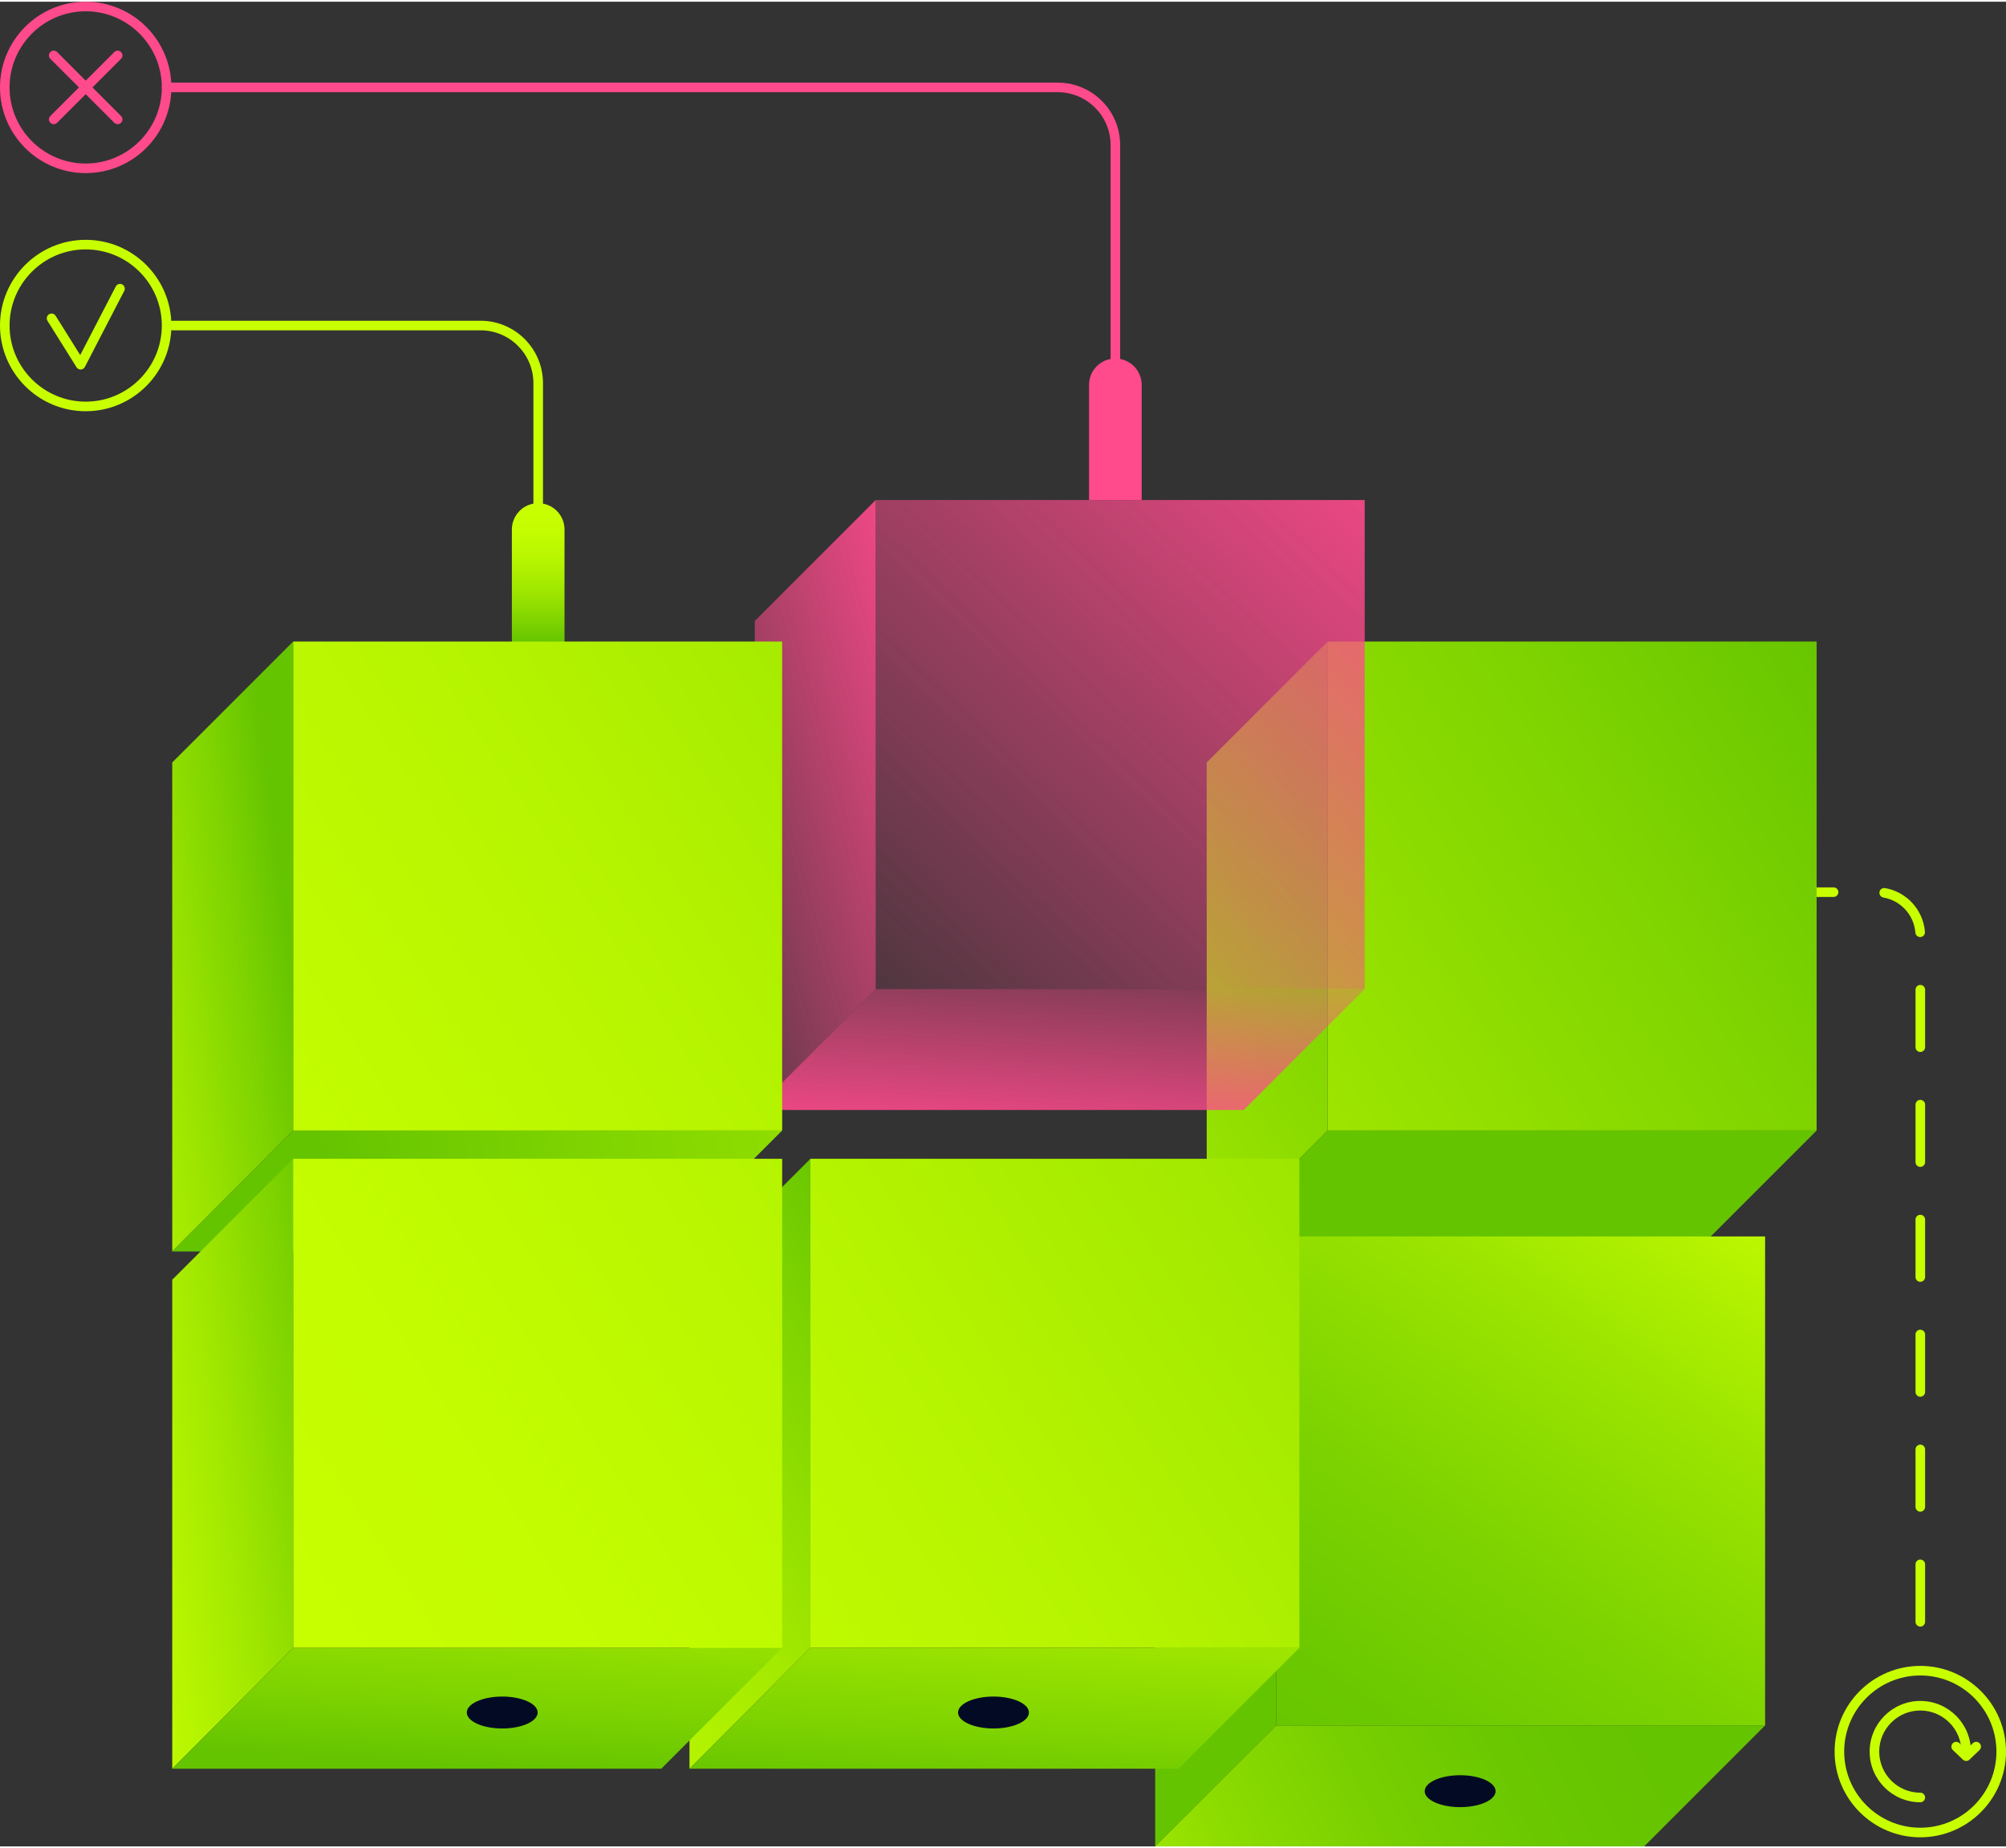 <svg enable-background="new 0 0 418.942 385.233" height="386" viewBox="0 0 418.942 385.233" width="419" xmlns="http://www.w3.org/2000/svg" xmlns:xlink="http://www.w3.org/1999/xlink"><rect x="0" y="0" width="418.942" height="385.233" fill="#333333" stroke="none"/><linearGradient id="a" gradientUnits="userSpaceOnUse" x1="112.399" x2="112.399" y1="133.713" y2="106.375"><stop offset="0" stop-color="#65c400"/><stop offset=".155" stop-color="#7fd300"/><stop offset=".385" stop-color="#9fe600"/><stop offset=".607" stop-color="#b5f400"/><stop offset=".817" stop-color="#c3fc00"/><stop offset="1" stop-color="#c8ff00"/></linearGradient><linearGradient id="b"><stop offset="0" stop-color="#c8ff00"/><stop offset=".18" stop-color="#c3fc00"/><stop offset=".392" stop-color="#b5f400"/><stop offset=".621" stop-color="#9de500"/><stop offset=".859" stop-color="#7cd200"/><stop offset="1" stop-color="#65c400"/></linearGradient><linearGradient id="c" gradientUnits="userSpaceOnUse" x1="100.694" x2="305.415" xlink:href="#b" y1="303.702" y2="170.847"/><linearGradient id="d" gradientUnits="userSpaceOnUse" x1="72.501" x2="391.954" xlink:href="#b" y1="350.702" y2="143.391"/><linearGradient id="e" gradientUnits="userSpaceOnUse" x1="419.863" x2="80.406" y1="230.699" y2="288.285"><stop offset="0" stop-color="#65c400"/><stop offset="1" stop-color="#65c400"/></linearGradient><linearGradient id="f" gradientUnits="userSpaceOnUse" x1="211.824" x2="338.817" y1="419.944" y2="355.387"><stop offset="0" stop-color="#c8ff00"/><stop offset=".146" stop-color="#b0f100"/><stop offset=".381" stop-color="#8fdd00"/><stop offset=".608" stop-color="#78cf00"/><stop offset=".819" stop-color="#6ac700"/><stop offset="1" stop-color="#65c400"/></linearGradient><linearGradient id="g" gradientUnits="userSpaceOnUse" x1="367.437" x2="264.496" y1="238.199" y2="384.187"><stop offset="0" stop-color="#c8ff00"/><stop offset=".028" stop-color="#c4fc00"/><stop offset=".315" stop-color="#9be400"/><stop offset=".576" stop-color="#7dd300"/><stop offset=".801" stop-color="#6bc800"/><stop offset=".963" stop-color="#65c400"/></linearGradient><linearGradient id="h" gradientUnits="userSpaceOnUse" x1="130.814" x2="204.919" y1="178.646" y2="158.188"><stop offset="0" stop-color="#ff4a8b" stop-opacity=".1"/><stop offset="1" stop-color="#ff4a8b"/></linearGradient><linearGradient id="i" gradientUnits="userSpaceOnUse" x1="-6.032" x2="60.344" xlink:href="#b" y1="204.791" y2="195.698"/><linearGradient id="j" gradientUnits="userSpaceOnUse" x1="225.75" x2="219.839" y1="151.365" y2="241.381"><stop offset=".382" stop-color="#ff4a8b" stop-opacity=".1"/><stop offset="1" stop-color="#ff4a8b"/></linearGradient><linearGradient id="k" gradientUnits="userSpaceOnUse" x1="409.346" x2="69.89" xlink:href="#b" y1="195.833" y2="253.419"/><linearGradient id="l" gradientUnits="userSpaceOnUse" x1="297.276" x2="179.073" y1="89.122" y2="212.326"><stop offset="0" stop-color="#ff4a8b"/><stop offset="1" stop-color="#ff4a8b" stop-opacity=".1"/></linearGradient><linearGradient id="m" gradientUnits="userSpaceOnUse" x1=".176" x2="319.628" xlink:href="#b" y1="257.436" y2="50.125"/><linearGradient id="n" gradientUnits="userSpaceOnUse" x1="68.608" x2="273.33" y1="362.446" y2="229.591"><stop offset="0" stop-color="#c8ff00"/><stop offset=".114" stop-color="#c3fc00"/><stop offset=".248" stop-color="#b5f400"/><stop offset=".393" stop-color="#9de500"/><stop offset=".544" stop-color="#7cd200"/><stop offset=".633" stop-color="#65c400"/></linearGradient><linearGradient id="o" gradientUnits="userSpaceOnUse" x1="8.184" x2="74.559" xlink:href="#b" y1="310.866" y2="301.774"/><linearGradient id="p" gradientUnits="userSpaceOnUse" x1="212.334" x2="206.423" xlink:href="#b" y1="285.9" y2="375.462"/><linearGradient id="q" gradientUnits="userSpaceOnUse" x1="104.771" x2="98.861" xlink:href="#b" y1="278.954" y2="368.516"/><linearGradient id="r" gradientUnits="userSpaceOnUse" x1="82.972" x2="402.425" xlink:href="#b" y1="381.829" y2="174.518"/><linearGradient id="s" gradientUnits="userSpaceOnUse" x1="46.809" x2="366.262" xlink:href="#b" y1="335.195" y2="127.885"/><path d="m238.435 104.07h-10.995v-24.055c0-3.036 2.461-5.497 5.497-5.497 3.036 0 5.497 2.461 5.497 5.497v24.055z" fill="#ff4a8b"/><path d="m232.938 77.288c-.553 0-1-.447-1-1v-46.356c0-6.085-4.95-11.035-11.035-11.035h-186.108c-.553 0-1-.447-1-1s.447-1 1-1h186.108c7.188 0 13.035 5.848 13.035 13.035v46.355c-0 .553-.447 1.001-1 1.001z" fill="#ff4a8b"/><path d="m117.896 134.278h-10.995v-24.054c0-3.036 2.461-5.497 5.497-5.497 3.036 0 5.497 2.461 5.497 5.497v24.054z" fill="url(#a)"/><path d="m112.398 105.726c-.553 0-1-.447-1-1v-25.066c0-6.084-4.95-11.034-11.034-11.034h-64.391c-.553 0-1-.447-1-1s.447-1 1-1h64.392c7.188 0 13.034 5.847 13.034 13.034v25.066c-.001.553-.448 1-1.001 1z" fill="#c8ff00"/><g fill="#ff4a8b"><path d="m17.897 35.794c-9.869 0-17.897-8.028-17.897-17.897 0-9.868 8.028-17.897 17.897-17.897s17.897 8.028 17.897 17.896c.001 9.87-8.027 17.898-17.897 17.898zm0-33.794c-8.765 0-15.897 7.131-15.897 15.897s7.132 15.897 15.897 15.897 15.897-7.132 15.897-15.897-7.131-15.897-15.897-15.897z"/><path d="m24.571 25.572c-.256 0-.512-.098-.707-.293l-13.347-13.349c-.391-.391-.391-1.023 0-1.414s1.023-.391 1.414 0l13.348 13.349c.391.391.391 1.023 0 1.414-.196.195-.452.293-.708.293z"/><path d="m11.224 25.572c-.256 0-.512-.098-.707-.293-.391-.391-.391-1.023 0-1.414l13.348-13.349c.391-.391 1.023-.391 1.414 0s.391 1.023 0 1.414l-13.348 13.349c-.196.195-.452.293-.707.293z"/></g><path d="m17.897 85.523c-9.869 0-17.897-8.028-17.897-17.898s8.028-17.897 17.897-17.897 17.897 8.028 17.897 17.897-8.027 17.898-17.897 17.898zm0-33.795c-8.765 0-15.897 7.132-15.897 15.897s7.132 15.897 15.897 15.897 15.897-7.132 15.897-15.897-7.131-15.897-15.897-15.897z" fill="#c8ff00"/><path d="m16.834 76.813c-.344 0-.664-.177-.848-.47l-6.063-9.691c-.293-.468-.151-1.085.317-1.378.469-.295 1.086-.151 1.378.317l5.134 8.206 7.422-14.323c.254-.49.857-.681 1.348-.428.49.254.682.857.428 1.348l-8.228 15.879c-.165.319-.488.524-.848.539-.013.001-.026.001-.04.001z" fill="#c8ff00"/><path d="m401.045 339.334c-.553 0-1-.448-1-1v-12c0-.552.447-1 1-1s1 .448 1 1v12c0 .552-.447 1-1 1zm0-24c-.553 0-1-.448-1-1v-12c0-.552.447-1 1-1s1 .448 1 1v12c0 .552-.447 1-1 1zm0-24c-.553 0-1-.448-1-1v-12c0-.552.447-1 1-1s1 .448 1 1v12c0 .552-.447 1-1 1zm0-24c-.553 0-1-.448-1-1v-12c0-.552.447-1 1-1s1 .448 1 1v12c0 .552-.447 1-1 1zm0-24c-.553 0-1-.448-1-1v-12c0-.552.447-1 1-1s1 .448 1 1v12c0 .552-.447 1-1 1zm0-24c-.553 0-1-.448-1-1v-12c0-.552.447-1 1-1s1 .448 1 1v12c0 .552-.447 1-1 1zm-.03-23.999c-.517 0-.954-.397-.996-.92-.295-3.685-3.043-6.701-6.685-7.335-.544-.095-.908-.613-.813-1.157.096-.543.606-.905 1.157-.813 4.54.791 7.967 4.552 8.335 9.146.044.55-.367 1.032-.917 1.076-.028.002-.055.003-.081.003zm-18.08-8.377h-12c-.553 0-1-.448-1-1s.447-1 1-1h12c.553 0 1 .448 1 1s-.447 1-1 1z" fill="#c8ff00"/><path d="m277.269 235.741-25.254 25.255v-102.123l25.254-25.254z" fill="url(#c)"/><path d="m277.269 133.619h102.122v102.122h-102.122z" fill="url(#d)"/><path d="m354.137 260.996h-102.122l25.254-25.255h102.123z" fill="url(#e)"/><path d="m266.51 359.979-25.255 25.254v-102.122l25.255-25.254z" fill="#65c400"/><path d="m343.378 385.233h-102.123l25.255-25.254h102.122z" fill="url(#f)"/><path d="m266.51 257.857h102.122v102.122h-102.122z" fill="url(#g)"/><path d="m182.887 206.19-25.255 25.255v-102.123l25.255-25.254z" fill="url(#h)"/><path d="m61.227 235.741-25.255 25.255v-102.123l25.255-25.254z" fill="url(#i)"/><path d="m259.755 231.445h-102.123l25.255-25.255h102.122z" fill="url(#j)"/><path d="m138.095 260.996h-102.123l25.255-25.255h102.122z" fill="url(#k)"/><path d="m182.887 104.068h102.122v102.122h-102.122z" fill="url(#l)"/><path d="m61.227 133.619h102.122v102.122h-102.122z" fill="url(#m)"/><path d="m169.248 343.764-25.254 25.254v-102.122l25.254-25.255z" fill="url(#n)"/><path d="m61.227 343.764-25.255 25.254v-102.122l25.255-25.255z" fill="url(#o)"/><path d="m246.116 369.018h-102.122l25.254-25.254h102.122z" fill="url(#p)"/><path d="m138.095 369.018h-102.123l25.255-25.254h102.122z" fill="url(#q)"/><path d="m169.248 241.641h102.122v102.122h-102.122z" fill="url(#r)"/><path d="m61.227 241.641h102.122v102.122h-102.122z" fill="url(#s)"/><ellipse cx="304.944" cy="373.708" fill="#030a24" rx="7.4" ry="3.332"/><ellipse cx="207.485" cy="357.279" fill="#030a24" rx="7.4" ry="3.332"/><ellipse cx="104.888" cy="357.279" fill="#030a24" rx="7.4" ry="3.332"/><path d="m401.045 383.338c-9.869 0-17.897-8.028-17.897-17.897s8.028-17.897 17.897-17.897 17.897 8.028 17.897 17.897-8.028 17.897-17.897 17.897zm0-33.795c-8.766 0-15.897 7.132-15.897 15.897s7.132 15.897 15.897 15.897 15.897-7.132 15.897-15.897-7.131-15.897-15.897-15.897z" fill="#c8ff00"/><path d="m401.045 376.022c-5.834 0-10.581-4.747-10.581-10.581s4.747-10.581 10.581-10.581 10.581 4.747 10.581 10.581c0 .553-.447 1-1 1s-1-.447-1-1c0-4.731-3.85-8.581-8.581-8.581s-8.581 3.85-8.581 8.581 3.85 8.581 8.581 8.581c.553 0 1 .447 1 1s-.447 1-1 1z" fill="#c8ff00"/><path d="m410.626 367.395c-.249 0-.498-.093-.691-.277l-2.088-1.996c-.398-.382-.413-1.015-.031-1.414.381-.399 1.013-.414 1.414-.031l1.396 1.335 1.396-1.335c.4-.383 1.033-.366 1.414.031.382.399.367 1.032-.031 1.414l-2.088 1.996c-.193.184-.442.277-.691.277z" fill="#c8ff00"/></svg>